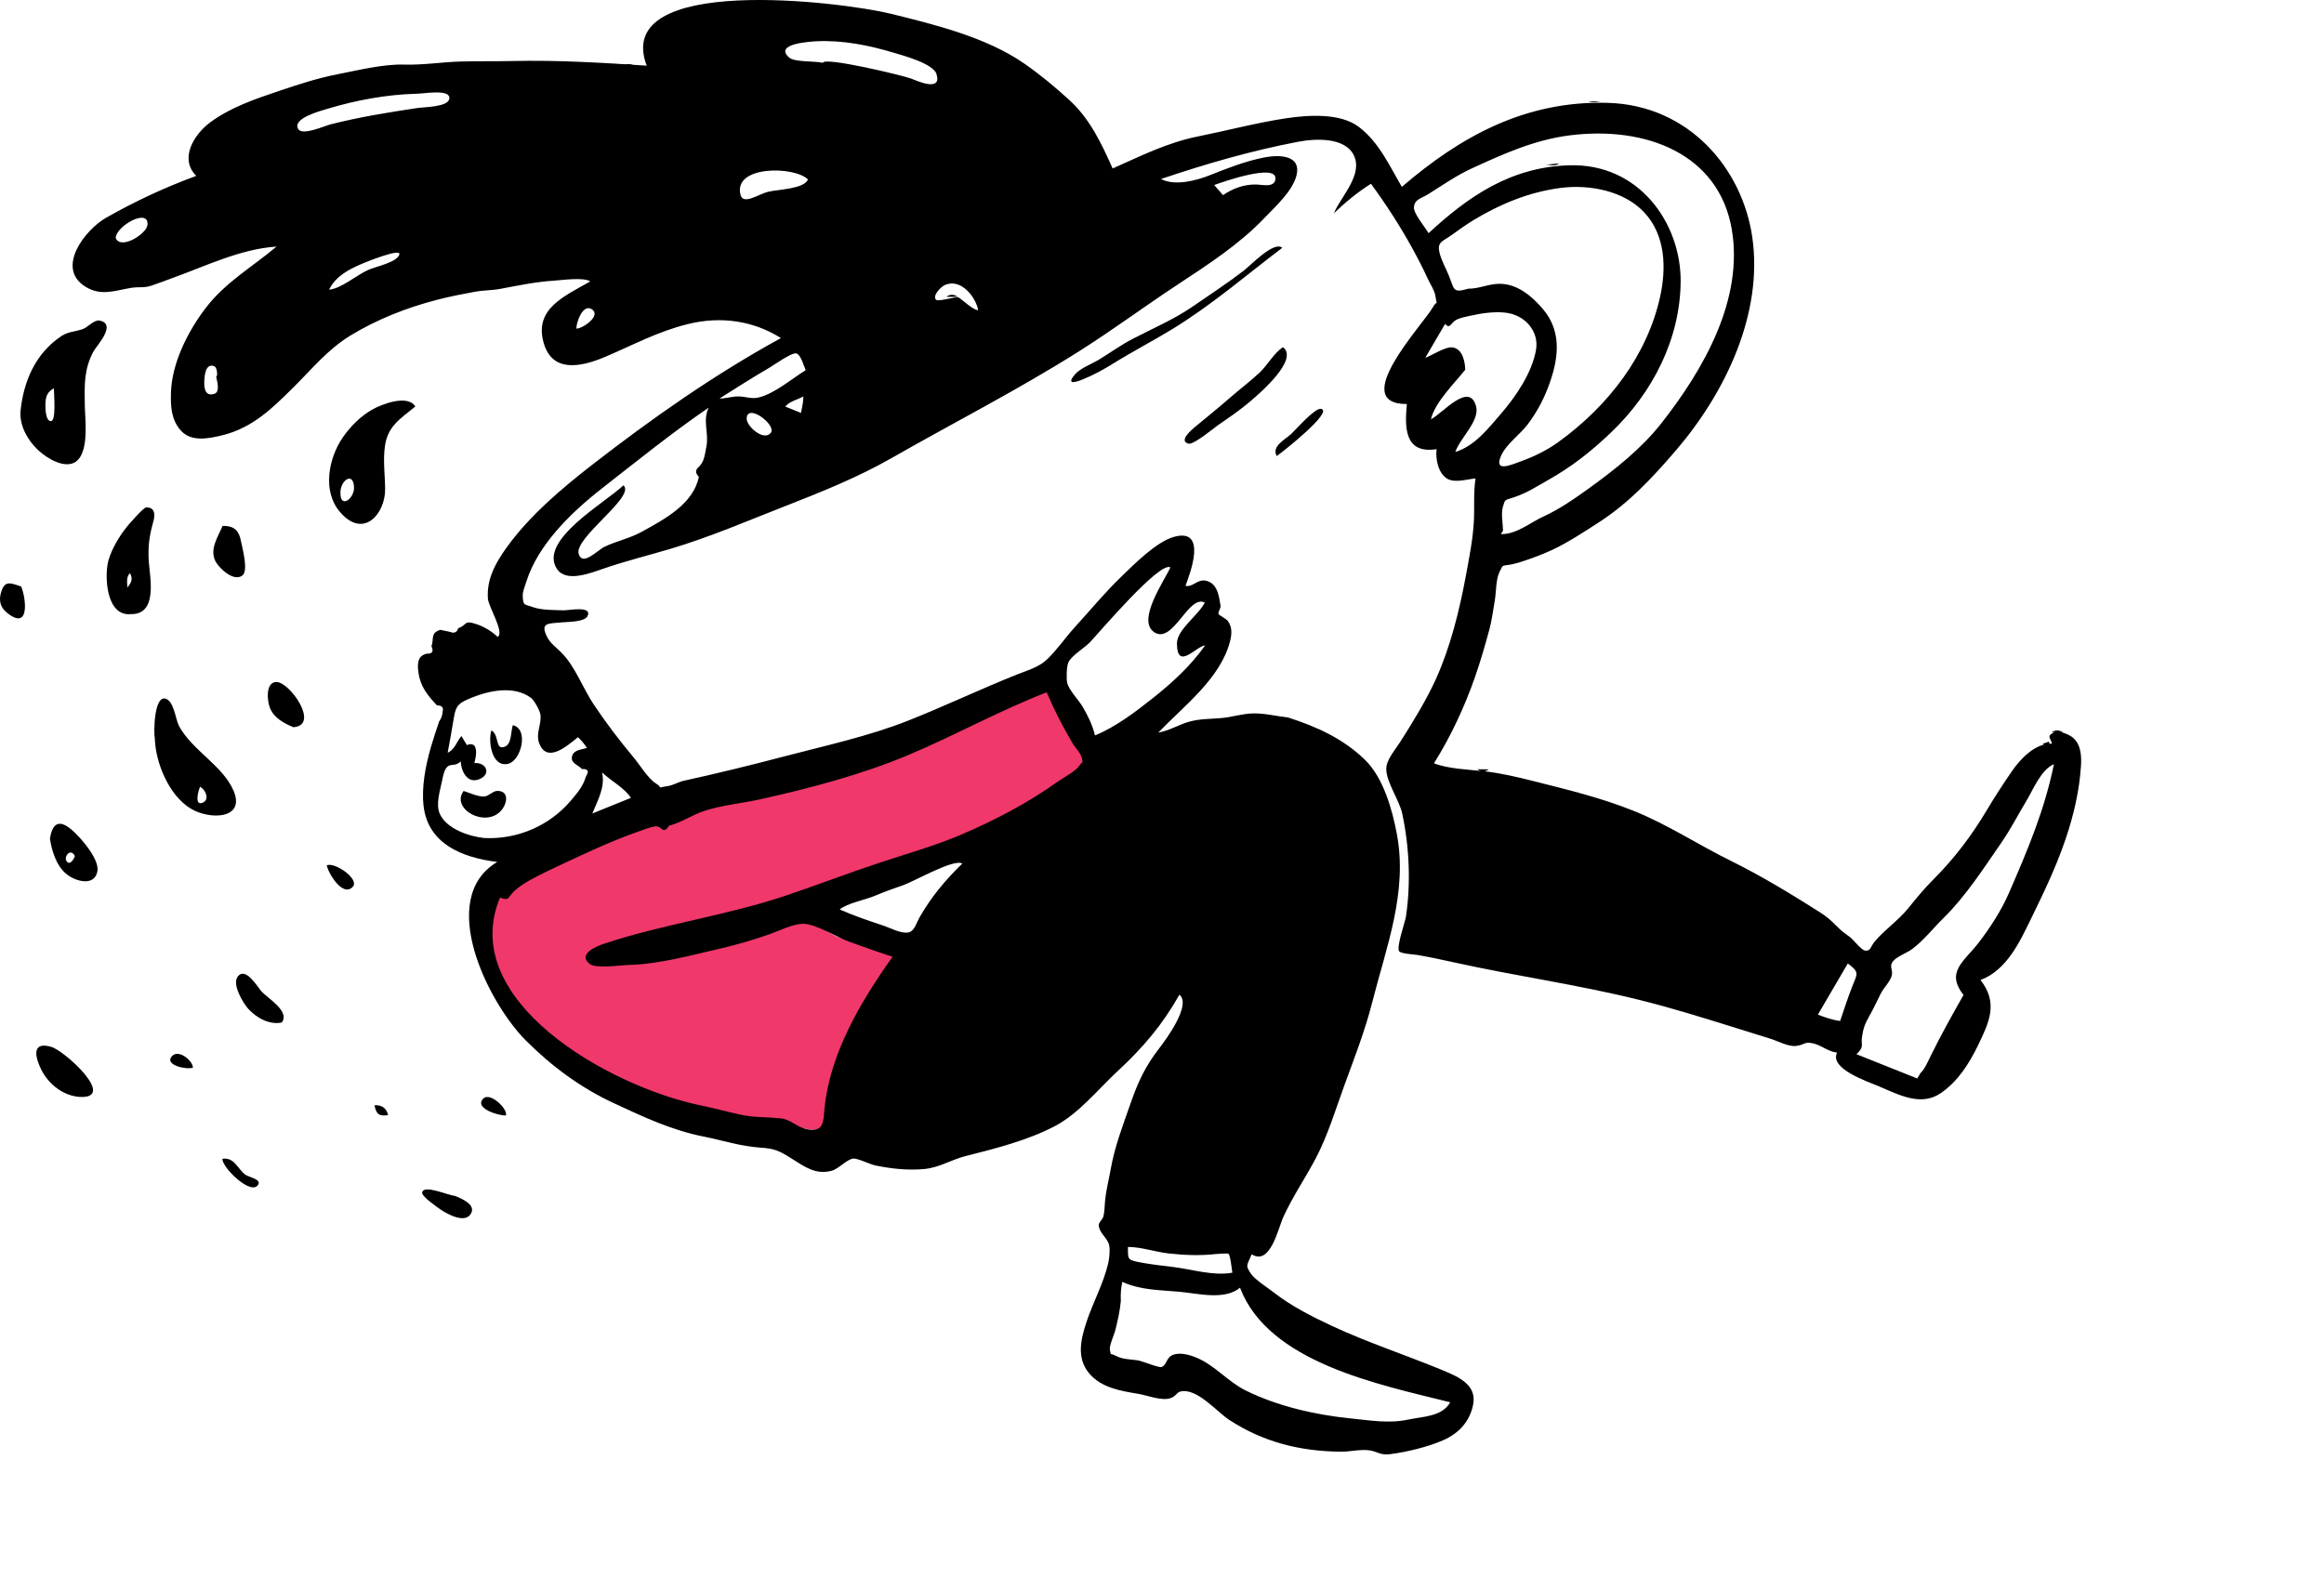 <svg width="726" height="493" viewBox="0 0 726 493" fill="none" xmlns="http://www.w3.org/2000/svg">
<g clip-path="url(#clip0_81_1419)">
<path fill-rule="evenodd" clip-rule="evenodd" d="M163.92 272.887C167.23 270.845 173.999 263.533 177.546 261.843C185.432 258.086 220.563 250.7 221.705 250.263C223.445 249.599 234.747 247.277 241.332 245.81C256.794 242.364 312.206 220.11 326.811 214.404C328.675 218.846 344.068 238.456 341.427 240.465C332.733 247.082 317.151 255.32 307.08 260.062C298.935 263.896 290.309 267.07 281.599 269.661C271.712 272.603 264.925 275.758 255.07 278.767C245.375 281.728 256.961 290.989 261.941 292.903C267.525 295.049 276.176 296.139 281.882 298C271.835 312.138 263.398 329.297 261.71 346.233C261.304 350.309 257.872 354.045 252.29 352.825C249.41 352.195 222.835 348.99 218.501 348.096C189.573 342.123 137.64 310.842 151.014 278.767C154.077 280.048 161.072 274.644 163.92 272.887Z" fill="#F0386B"/>
<path fill-rule="evenodd" clip-rule="evenodd" d="M180.104 102.708C182.265 102.543 187.853 98.635 184.921 96.658C181.963 94.663 179.837 101.347 180.104 102.708ZM67.527 117.699C68.092 117.609 67.846 114.81 66.956 114.452C64.149 113.324 63.912 117.565 63.843 118.7C63.758 120.132 63.56 124.167 66.973 123.06C68.911 122.433 67.709 118.773 67.527 117.699ZM233.256 130.775C233.18 133.274 238.754 138.078 240.833 135.196C242.581 132.775 233.399 125.802 233.256 130.775ZM36.158 74.428C37.773 78.158 45.761 73.074 46.058 70.338C46.668 64.734 36.075 70.699 36.158 74.428ZM102.802 90.512C106.522 90.235 111.417 85.953 115.004 84.353C117.432 83.271 124.037 81.98 124.756 79.523C125.381 77.387 114.173 81.958 113.217 82.364C108.82 84.229 104.856 86.355 102.802 90.512ZM382.069 60.983C385.034 58.907 388.639 57.568 392.44 57.656C394.338 57.7 398.298 58.775 398.446 55.803C398.689 50.97 381.926 56.864 379.306 57.812C380.228 58.87 381.149 59.926 382.069 60.983ZM197.097 249.316C194.922 246.045 191.009 244.155 188.068 241.365C189.146 245.946 186.715 250.021 185.044 254.203C189.062 252.574 193.079 250.945 197.097 249.316ZM574.848 319.038C576.047 315.405 577.247 311.793 578.649 308.216C580.217 304.211 580.997 303.864 577.243 301.064C574.128 306.395 571.012 311.727 567.896 317.059C570.114 317.913 572.429 318.744 574.848 319.038ZM252.398 56.082C248.273 51.872 228.94 51.608 231.333 60.899C232.167 64.144 236.92 60.697 239.898 59.941C242.853 59.19 251.22 59.09 252.398 56.082ZM251.689 115.685C251.189 114.61 250.191 110.733 248.709 110.427C247.265 110.129 241.57 114.197 240.499 114.817C235.158 117.916 229.952 121.249 224.748 124.534C226.74 124.534 228.55 123.891 230.53 123.878C232.884 123.859 234.573 124.735 236.867 124.235C241.798 123.163 247.521 118.216 251.689 115.685ZM257.032 19.624C257.496 17.698 281.666 23.479 284.571 24.537C286.154 25.113 294.319 28.956 292.564 23.164C291.566 19.865 282.129 17.35 279.106 16.446C271.418 14.148 263.313 12.514 255.128 12.893C253.538 12.966 241.501 13.595 246.527 17.976C248.259 19.485 254.468 19.009 257.032 19.624ZM262.324 284.189C266.827 286.195 271.425 287.73 276.132 289.299C278.223 289.995 281.48 291.82 283.787 291.362C285.676 290.986 286.281 288.381 287.274 286.637C290.903 280.257 295.236 275.111 300.609 269.851C298.114 268.204 285.45 275.471 282.316 276.544C279.179 277.617 276.219 278.699 273.149 279.982C270.259 281.191 264.554 282.271 262.324 284.189ZM342.059 229.81C348.622 227.121 354.842 222.353 360.225 218.083C366.406 213.181 371.946 208.044 376.47 201.7C373.747 201.826 367.736 209.755 367.669 201.123C367.635 196.719 374.3 192.382 376.369 188.297C371.223 185.667 366.506 201.385 360.601 197.575C354.913 193.903 363.889 181.281 365.617 177.299C362.281 175.289 343.272 197.786 340.52 200.665C338.799 202.467 334.73 204.865 333.758 206.967C333.18 208.218 333.097 212.189 333.377 213.34C333.959 215.747 336.908 218.629 338.221 220.87C339.883 223.707 341.33 226.655 342.059 229.81ZM613.381 310.919C607.706 303.665 613.568 300.502 618.183 294.482C621.874 289.666 625.27 284.358 627.609 278.98C633.461 265.53 638.741 253.025 641.63 238.797C637.653 240.441 635.167 246.697 633.177 249.993C630.502 254.425 628.149 259.076 625.175 263.37C619.611 271.404 614.149 279.975 607.071 286.94C603.864 290.096 601.149 293.646 597.449 296.49C595.759 297.789 592.525 298.856 591.28 300.48C590.104 302.014 591.419 302.994 590.973 304.826C590.515 306.706 588.415 308.71 587.513 310.52C586.33 312.897 585.228 315.279 583.907 317.604C582.466 320.138 582.072 321.464 581.684 323.942C581.26 326.65 582.561 326.931 579.949 329.428C584.683 331.318 589.417 333.208 594.152 335.098C595.749 335.736 597.347 336.373 598.945 337.012C599.282 336.44 599.619 335.868 599.955 335.297C601.256 334.153 602.453 331.331 603.197 329.82C606.308 323.513 609.821 317.182 613.381 310.919ZM156.203 280.47C142.761 312.515 190 339.496 219.078 345.463C223.106 346.289 227.037 347.371 231.046 348.259C235.417 349.226 239.299 349.034 243.663 349.439C247.135 349.76 248.789 352.189 252.06 352.858C257.527 353.976 257.192 350.257 257.584 346.271C259.243 329.373 268.769 313.068 278.85 298.968C274.245 297.476 269.682 295.848 265.136 294.215C261.246 292.817 255.289 288.887 251.107 288.679C248.015 288.526 243.302 290.918 240.298 291.967C235.295 293.715 230.277 295.204 225.063 296.396C215.946 298.48 205.8 301.321 196.366 301.536C193.646 301.599 186.185 302.746 184.227 301.224C180.495 298.322 185.675 295.903 188.8 294.867C207.421 288.692 227.192 286.068 245.867 279.738C255.476 276.48 264.986 272.842 274.656 269.633C282.992 266.867 291.723 264.417 299.778 261.015C310.416 256.523 321.1 250.926 330.311 244.333C332.155 243.014 336.019 241.054 337.282 239.142C338.395 237.459 338.256 239.138 338.025 237.097C337.86 235.631 335.879 233.645 335.064 232.26C332.028 227.097 329.284 221.793 326.978 216.329C312.283 222.036 298.304 229.803 283.825 235.902C269.253 242.04 252.815 246.371 237.226 249.824C230.59 251.295 222.962 251.759 216.877 254.664C214.291 255.898 211.735 257.326 208.966 258.039C208.148 259.46 207.343 259.738 206.55 258.874C206.053 258.369 205.41 258.156 204.622 258.234C202.928 258.494 201.201 259.219 199.616 259.775C191.599 262.589 183.921 266.114 176.309 269.709C172.701 271.413 169.001 273.09 165.548 275.036C163.697 276.079 162.039 277.131 160.524 278.563C158.709 280.28 159.141 281.692 156.203 280.47ZM458.698 90.21C462.095 90.26 465.192 88.594 468.734 88.686C474.305 88.832 478.715 92.743 481.948 96.514C488.346 103.976 486.715 112.978 483.5 121.329C481.963 125.32 479.852 129.15 477.214 132.644C474.878 135.737 470.704 138.662 469.073 142.106C466.385 147.785 471.809 145.37 475.129 144.157C479.304 142.63 483.218 140.733 486.762 138.178C502.555 126.789 514.571 110.958 518.595 92.778C520.558 83.908 520.407 73.538 513.582 66.298C507.344 59.678 496.573 57.515 487.366 58.742C477.414 60.07 468.395 63.887 460.291 68.8C457.937 70.228 455.782 71.786 453.572 73.382C450.672 75.477 448.935 75.532 449.66 78.815C450.199 81.255 451.667 83.784 452.613 86.126C454.384 90.513 453.738 91.647 458.698 90.21ZM469.529 165.83L468.842 166.893C473.58 167.098 477.994 163.313 482.031 161.465C487.277 159.064 491.934 155.788 496.53 152.48C504.635 146.645 512.847 140.071 518.879 132.411C532.405 115.241 544.69 93.473 540.999 71.704C537.022 48.242 514.357 39.211 490.206 42.317C479.323 43.716 469.607 48.116 459.866 52.582C454.957 54.834 450.813 57.755 446.315 60.582C443.981 62.05 441.852 62.24 441.699 64.807C441.585 66.741 445.277 71.115 446.276 72.868C458.505 61.572 471.684 52.228 490.152 51.65C512.124 50.964 525.116 69.826 525.02 87.888C524.926 105.602 516.488 122.642 503.036 135.372C496.923 141.158 491.094 145.8 483.588 150.023C479.846 152.128 477.086 154.017 472.902 155.415C469.942 156.404 470.251 155.883 469.496 158.364C468.854 160.469 469.509 163.644 469.529 165.83ZM350.142 406.495C349.857 409.687 349.14 412.829 348.343 415.943C348.056 417.061 346.443 420.591 346.726 421.848C347.193 423.926 346.571 422.59 348.582 423.674C350.68 424.806 353.121 424.737 355.418 425.081C356.835 425.293 362.028 427.506 362.902 427.157C364.428 426.546 364.38 424.392 366.056 423.538C368.339 422.374 371.702 423.371 373.856 424.281C379.613 426.713 383.569 431.746 389.14 434.502C399.033 439.393 410.772 442.102 421.809 443.219C427.788 443.825 433.907 444.887 439.812 443.619C444.464 442.619 450.511 442.711 453.041 438.191C430.565 432.595 396.26 425.746 387.373 402.393C382.543 406.358 374.469 404.223 368.631 403.675C362.209 403.073 356.469 403.213 350.596 400.562C350.166 402.646 350.035 404.376 350.142 406.495ZM151.144 261.857C161.725 262.436 171.755 257.902 178.266 250.253C179.868 248.37 181.512 246.446 182.474 244.215C182.683 243.649 182.891 243.083 183.1 242.518C184.11 240.956 183.667 240.218 181.773 240.307C180.707 238.982 178.001 238.536 178.771 236.135C179.351 234.323 181.489 234.294 183.348 233.724C182.423 232.316 181.869 231.609 180.544 230.356C177.1 233.161 170.85 238.666 168.43 232.222C167.268 229.129 169.314 226.172 168.807 223.188C168.598 221.954 166.87 218.802 165.869 218.064C160.535 214.132 152.853 215.759 147.194 218.073C143.294 219.668 142.455 220.417 141.819 224.074C141.173 227.792 140.573 231.508 139.856 235.216C142.197 234.111 142.623 231.726 144.149 230.008C144.721 230.951 145.293 231.894 145.866 232.837C146.671 232.428 147.424 232.449 148.122 232.902C149.251 234.474 148.541 236.805 148.194 238.454C151.96 238.135 153.551 241.94 149.754 243.48C145.821 245.076 144.048 240.725 143.915 237.907C142.447 239.494 140.94 238.645 139.917 239.46C138.895 240.275 138.492 241.974 138.128 243.835C137.531 246.893 136.002 251.304 137.417 254.372C139.517 258.927 146.215 261.297 151.144 261.857ZM457.728 115.531C454.227 119.939 448.258 125.709 447.01 131.035C450.866 128.986 459.018 119.128 461.119 126.981C462.324 131.488 456.141 136.86 454.622 141.224C460.702 139.413 465.034 133.739 468.828 129.361C473.666 123.778 478.606 116.418 479.841 109.32C480.84 103.575 476.438 98.221 469.898 97.658C466.558 97.37 463.07 97.85 459.842 98.552C458.37 98.871 456.175 99.267 454.862 99.982C453.212 100.878 452.987 102.977 451.433 101.231C449.369 104.753 447.306 108.276 445.242 111.797C447.296 111.122 451.487 108.258 453.732 108.554C457.01 108.987 457.683 113.298 457.728 115.531ZM129.943 29.3C120.765 29.545 111.172 31.315 102.483 33.945C100.326 34.599 91.223 36.924 93.14 40.295C94.407 42.523 101.238 39.375 103.303 38.85C112.154 36.599 121.267 35.115 130.333 33.761C132.529 33.433 139.975 33.465 140.359 30.86C140.83 27.681 132.535 29.297 129.943 29.3ZM379.727 391.875C374.752 392.425 369.976 392.219 364.996 391.667C360.806 391.203 356.538 389.65 352.369 389.65C352.369 393.691 352.066 393.716 356.775 394.581C360.062 395.185 363.395 395.524 366.717 395.945C372.565 396.686 379.058 398.764 384.978 397.696C384.834 396.994 384.381 392.258 383.768 391.79C383.422 391.527 380.229 391.879 379.727 391.875ZM299.326 92.872C300.717 93.675 303.915 96.874 305.572 96.931C304.98 93.226 300.415 86.776 295.173 89.066C293.888 89.627 291.19 92.422 292.41 93.655C293.062 94.314 297.621 92.876 299.326 92.872ZM250.825 125.828C250.876 125.183 250.927 124.537 250.98 123.892C249.056 124.916 246.674 125.401 245.308 127.05C246.949 127.709 248.589 128.368 250.231 129.027C250.429 127.961 250.627 126.895 250.825 125.828ZM402.318 224.184C411.407 227.065 419.739 230.914 426.428 237.447C432.211 243.096 434.929 253.05 436.34 260.455C439.833 278.78 433.093 295.764 428.649 313.295C426.395 322.187 423.029 330.745 419.878 339.407C417.126 346.972 414.767 354.894 410.968 362.086C407.748 368.186 403.634 374.198 400.801 380.526C399.276 383.931 396.806 395.615 391.019 391.945C389.44 395.683 389.056 395.365 390.744 397.961C391.966 399.841 396.11 402.451 398.066 403.981C403.277 408.062 409.878 411.424 415.992 414.28C427.189 419.513 439.193 423.428 450.724 428.198C455.822 430.309 461.351 432.802 460.207 438.84C459.248 443.902 456.013 447.741 450.968 449.993C446.231 452.108 439.455 453.741 434.243 454.404C431.151 454.798 430.442 453.633 427.921 453.23C425.116 452.783 421.841 453.648 418.947 453.626C405.954 453.524 394.578 450.564 384.078 443.742C380.326 441.304 374.803 434.69 369.893 434.691C367.383 434.691 367.913 436.072 365.705 436.882C362.98 437.881 358.285 435.995 355.607 435.552C349.9 434.609 344.097 433.651 340.297 429.201C336.188 424.391 337.649 418.434 339.414 413.093C341.405 407.072 344.753 400.964 346.176 394.853C346.522 393.366 346.842 390.595 346.49 389.082C345.942 386.735 343.326 385.335 343.247 382.794C343.223 382.021 344.445 381.002 344.658 380.204C345.13 378.452 345.057 376.633 345.251 374.85C345.598 371.669 346.399 368.621 346.952 365.477C348.208 358.322 350.686 351.941 353.085 345.047C355.412 338.357 357.627 333.378 362.126 327.586C364.455 324.586 372.246 313.897 368.441 310.821C363.234 320.083 357.144 327.306 349.174 334.679C343.079 340.319 337.119 347.9 329.49 351.917C321.102 356.333 310.851 358.931 301.589 361.266C297.183 362.376 293.527 364.839 288.778 365.294C283.63 365.787 278.392 365.206 273.351 364.167C271.932 363.874 267.839 361.9 266.555 362.026C264.663 362.212 261.942 365.265 259.866 365.825C254.813 367.19 251.363 364.583 247.53 362.174C243.37 359.559 242.112 358.909 237.312 358.594C231.433 358.209 225.716 356.333 219.933 355.184C209.766 353.164 201.125 349.072 191.884 344.787C181.291 339.877 172.23 333.105 164.246 325.105C152.508 313.344 136.162 280.756 155.335 269.345C144.048 267.957 133.71 263.495 132.334 251.927C131.615 245.875 132.968 239.17 134.649 233.336C135.417 230.672 136.331 228.024 137.208 225.388C137.868 224.497 138.217 223.523 138.254 222.464C138.658 221.093 138.074 220.409 136.502 220.415C133.529 217.268 131.293 214.49 130.693 210.021C130.504 208.605 130.334 206.433 131.447 205.229C131.962 204.745 132.583 204.422 133.309 204.259C135.051 204.35 135.544 203.572 134.786 201.929C135.632 199.6 134.378 197.785 137.565 196.813C138.588 197.01 139.605 197.225 140.618 197.458C141.911 197.992 142.752 197.605 143.143 196.301C146.147 195.237 144.761 193.664 148.842 195.033C151.312 195.862 153.661 197.289 155.459 199.027C157.716 197.716 152.585 189.611 152.414 187.025C152.008 180.93 154.791 175.891 158.412 170.885C165.45 161.156 175.274 152.79 184.961 145.263C203.517 130.848 223.01 117.125 243.962 105.64C235.319 100.205 225.221 98.732 214.936 101.258C205.455 103.587 197.77 107.816 189.042 111.516C180.957 114.942 172.375 116.349 169.797 106.999C166.908 96.527 176.124 92.639 184.39 87.942C182.326 86.548 175.531 87.545 172.961 87.71C167.236 88.076 161.762 89.246 156.199 90.281C153.531 90.777 151.08 90.665 148.437 91.151C144.508 91.873 140.405 92.682 136.43 93.711C126.972 96.16 117.584 99.877 109.412 104.885C102.348 109.212 97.448 115.321 91.757 120.947C85.266 127.363 79.048 133.675 69.425 136.024C64.92 137.124 59.635 138.122 56.44 134.478C53.468 131.09 53.303 127.007 53.401 122.865C53.615 113.715 58.498 103.826 64.177 96.349C70.341 88.233 78.598 83.585 86.399 77.052C75.123 77.781 64.226 83.163 53.856 86.883C51.674 87.666 49.471 88.546 47.277 89.27C44.937 90.043 43.387 89.57 41.146 89.924C36.03 90.732 31.636 92.684 26.66 89.572C17.246 83.685 26.678 71.708 33.16 68.033C42.188 62.916 51.373 58.606 61.319 54.955C55.934 49.667 60.533 42.12 65.496 38.369C71.776 33.622 79.772 30.902 87.339 28.36C93.324 26.351 99.201 24.421 105.418 23.211C111.953 21.94 119.594 19.998 126.226 20.184C132.445 20.359 137.959 19.367 144.258 19.209C149.499 19.077 154.751 19.191 159.991 19.068C174.09 18.738 188.241 19.599 202.02 20.517C191.103 -8.388 263.013 0.538 278.355 4.314C292.297 7.745 308.272 11.726 319.983 19.868C324.944 23.317 329.656 27.237 334.058 31.261C340.553 37.197 344.148 44.971 347.583 52.644C356.296 48.779 364.627 44.568 374.161 42.652C383.233 40.829 392.525 38.358 401.65 36.981C408.587 35.934 418.656 35.224 424.495 39.659C430.836 44.476 434.14 51.973 437.925 58.393C456.104 42.776 476.38 31.382 502.298 32.14C527.66 32.881 544.338 52.711 547.412 74.199C550.799 97.877 539.15 122.619 523.36 140.955C516.279 149.178 508.952 157.119 499.422 163.254C494.696 166.295 489.71 169.627 484.528 172.001C481.944 173.185 479.119 174.255 476.406 175.166C475.182 175.576 473.921 175.989 472.648 176.268C469.012 177.067 469.718 176.001 468.366 178.882C467.269 181.222 467.404 185.247 466.935 187.815C466.398 190.75 466.079 193.725 465.295 196.62C463.937 201.638 462.523 206.533 460.822 211.434C457.602 220.708 453.269 230.055 447.961 238.514C452.462 240.284 458.766 240.462 463.576 240.999C468.783 241.579 473.996 242.799 479.405 244.168C490.241 246.911 499.924 249.227 510.229 253.334C520.926 257.598 530.461 263.964 540.761 269.031C550.234 273.691 559.809 279.527 568.606 285.121C570.698 286.452 571.994 287.609 573.66 289.294C575.365 291.016 575.908 291.353 577.944 292.845C578.863 293.517 581.534 296.91 582.582 297.035C584.46 297.26 584.172 295.991 585.646 294.219C588.724 290.52 593.018 287.654 596.075 283.862C598.624 280.7 601.283 277.497 604.008 274.778C610.603 268.196 616.067 260.902 620.756 253.012C623.196 248.905 625.765 244.996 628.415 241.119C631.053 237.26 635.744 232.166 640.997 232.394C640.575 230.429 639.233 230.102 641.549 228.9C643.041 228.126 645.945 229.374 647.095 230.16C650.138 232.242 650.273 236.281 650.081 239.315C649.587 247.135 647.78 254.854 645.261 262.247C642.233 271.135 638.439 278.977 634.298 287.459C631.001 294.217 626.908 303.153 618.703 306.237C624.213 313.36 621.567 319.164 617.885 326.726C615.194 332.254 611.639 337.966 606.224 341.624C600.121 345.748 593.501 342.25 587.118 339.524C583.263 337.877 571.473 333.992 573.871 328.925C570.926 328.569 569.073 326.632 566.393 326.036C563.555 325.405 564.042 326.448 561.04 326.84C558.737 327.139 555.294 325.273 553.126 324.604C549.505 323.489 545.895 322.346 542.279 321.218C532.101 318.044 522.095 314.919 511.817 312.377C492.694 307.646 473.334 304.962 454.278 300.737C450.458 299.89 446.66 299.073 442.683 298.395C441.861 298.255 437.6 298.04 437.082 297.244C436.175 295.849 438.963 288.043 439.203 286.452C440.773 276.01 440.26 264.578 438.047 254.254C437.129 249.962 433.024 244.405 433.06 240.216C433.084 237.405 435.835 234.337 437.45 231.791C441.444 225.497 445.629 218.696 448.588 212.146C453.118 202.126 455.893 190.815 457.894 180.083C458.936 174.488 460.149 168.423 460.433 162.763C460.65 158.449 460.259 153.924 460.95 149.506C458.313 149.732 454.582 150.969 452.206 149.645C449.207 147.974 448.401 143.202 448.784 140.353C438.514 141.976 438.855 133.157 439.491 126.261C420.929 126.261 444.701 101.288 447.671 95.925C449.035 93.46 448.995 96.229 448.392 92.416C448.128 90.739 446.862 88.882 446.146 87.341C444.586 83.976 442.899 80.663 441.098 77.399C437.292 70.505 432.981 63.843 428.276 57.421C424.04 60.093 420.222 63.256 416.685 66.65C418.954 61.277 425.887 54.621 422.921 48.52C420.173 42.865 410.994 43.257 405.573 44.291C390.843 47.103 376.715 51.198 362.682 55.94C367.029 58.197 373.684 56.453 378.003 54.728C383.352 52.591 389.103 50.348 394.866 49.216C399.894 48.229 406.496 48.566 405.043 54.696C403.865 59.663 398.499 64.447 394.959 68.161C387.158 76.344 377.376 82.678 367.768 89.007C357.44 95.812 347.488 103.204 337.028 109.811C318.122 121.754 297.793 132.134 278.26 143.283C268.109 149.075 256.607 153.737 245.599 158.03C233.489 162.753 221.879 167.81 209.315 171.54C202.338 173.612 195.423 175.317 188.567 177.675C184.27 179.151 176.787 182.111 173.947 177.725C168.181 168.817 189.049 157.101 194.767 151.654C198.712 155.123 179.258 168.049 180.781 173.1C181.977 177.069 186.605 171.944 188.839 170.862C192.45 169.114 196.727 168.235 200.356 166.24C207.8 162.148 216.625 157.429 218.325 148.971C217.142 147.841 217.157 146.798 218.369 145.842C218.909 145.26 219.337 144.622 219.652 143.926C220.182 142.597 220.395 140.932 220.678 139.523C221.516 135.357 219.413 131.457 221.379 127.38C209.907 135.25 198.88 144.14 187.99 152.66C178.222 160.302 168.03 170.309 164.441 181.712C163.981 183.173 163.216 184.831 163.3 186.373C163.464 189.4 163.797 188.747 166.491 189.721C169.185 190.694 173.107 190.61 176.005 190.713C177.656 190.771 185.031 189.188 183.565 192.469C182.72 194.361 177.607 194.289 175.776 194.464C171.182 194.903 168.691 194.452 170.867 198.962C171.843 200.982 173.819 202.351 175.37 203.915C179.686 208.267 182.029 214.941 185.424 220.053C189.292 225.877 193.543 231.416 198.06 236.84C199.925 239.078 202.416 243.284 205 244.882C207.413 246.373 204.574 246.25 208.582 245.644C210.329 245.381 211.912 244.351 213.583 243.983C223.575 241.779 233.845 239.295 244.178 236.575C257.394 233.095 271.265 230.128 283.875 225.117C295.171 220.627 306.383 215.281 317.798 210.734C321.131 209.407 324.461 208.527 327.052 206.084C330.179 203.136 332.768 199.277 335.653 196.109C340.558 190.719 345.079 185.236 350.359 180.128C354.289 176.328 361.255 169.262 366.8 167.745C377.336 164.864 371.696 179.394 370.334 183.066C372.811 183.575 374.113 180.699 377.02 181.526C380.5 182.517 380.86 186.708 381.296 189.334C381.411 190.033 380.365 191.341 380.683 191.965C380.791 192.178 383.062 193.394 383.5 193.957C385.091 196.004 384.778 198.494 384.175 200.701C381.057 212.137 369.975 220.487 361.824 228.923C365.47 228.298 368.173 226.416 371.615 225.484C374.846 224.609 378.094 224.654 381.351 224.404C384.76 224.141 388.035 222.986 391.523 222.927C395.184 222.865 398.688 223.809 402.318 224.184Z" fill="black"/>
<path fill-rule="evenodd" clip-rule="evenodd" d="M16.829 121.324C14.819 122.514 14.252 123.681 14.183 126.425C14.155 127.551 14.241 131.749 15.978 131.591C17.608 131.442 16.829 122.768 16.829 121.324ZM6.446 128.163C7.382 119.368 10.936 110.425 19.297 104.945C21.364 103.59 23.703 103.638 25.969 102.783C27.331 102.269 29.482 99.881 31.029 100.164C36.72 101.206 30.145 108.053 29.182 109.854C26.198 115.434 26.399 120.338 26.488 126.357C26.556 130.932 27.606 138.645 25.059 142.786C22.343 147.196 16.453 144.332 13.166 141.722C9.017 138.428 5.883 133.181 6.446 128.163Z" fill="black"/>
<path fill-rule="evenodd" clip-rule="evenodd" d="M106.354 154.153C106.354 159.061 110.754 155.739 110.597 152.248C110.367 147.108 106.149 150.273 106.354 154.153ZM129.744 127.022C124.928 130.943 121.214 133.143 120.286 139.172C119.584 143.739 120.282 148.262 120.312 152.862C120.362 160.572 113.485 168.679 106.085 159.84C100.686 153.393 102.623 143.255 107.024 136.776C109.335 133.377 112.632 130.014 116.441 127.895C119.307 126.301 127.366 123.164 129.744 127.022Z" fill="black"/>
<path fill-rule="evenodd" clip-rule="evenodd" d="M62.498 245.858C61.94 247.054 60.629 251.937 63.303 250.832C65.663 249.856 64.134 246.62 62.498 245.858ZM48.37 230.784C47.957 228.948 48.125 217.438 51.626 218.301C54.377 218.978 54.831 224.87 55.952 226.92C60.124 234.556 69.7 239.311 73.002 247.192C76.688 255.992 65.544 256.266 59.631 252.702C52.629 248.481 48.577 238.149 48.37 230.784Z" fill="black"/>
<path fill-rule="evenodd" clip-rule="evenodd" d="M39.786 183.591C41.305 181.733 41.459 180.741 40.593 179.098C39.486 180.188 39.682 181.747 39.786 183.591ZM40.885 191.901C32.964 192.704 32.567 179.486 33.924 174.947C35.004 171.333 37.327 167.449 39.718 164.504C40.201 163.91 44.781 158.569 45.679 158.556C49.124 158.507 48.177 162.032 47.806 163.344C46.635 167.478 46.171 170.933 46.486 175.517C46.824 180.421 49.389 192.064 40.885 191.901Z" fill="black"/>
<path fill-rule="evenodd" clip-rule="evenodd" d="M400.576 77.428C389.249 86.029 378.495 95.341 366.178 102.864C360.151 106.546 353.85 109.804 347.836 113.545C344.773 115.451 341.647 117.157 338.249 118.558C335.248 119.796 333.285 119.957 335.775 117.019C337.44 115.057 341.172 113.69 343.44 112.295C346.93 110.147 350.225 107.763 353.897 105.857C360.369 102.496 366.801 99.782 372.767 95.659C378.062 92.001 383.525 88.429 388.578 84.541C390.745 82.874 397.931 75.22 400.576 77.428Z" fill="black"/>
<path fill-rule="evenodd" clip-rule="evenodd" d="M400.805 108.486C405.899 112.431 393.154 123.24 390.247 125.69C387.182 128.273 383.806 130.578 380.473 132.866C379.299 133.672 372.897 139.067 371.273 138.631C368.066 137.772 372.276 134.272 373.37 133.36C376.91 130.404 380.526 127.536 383.987 124.501C387.109 121.767 390.489 119.234 393.508 116.411C395.954 114.124 398.008 110.248 400.805 108.486Z" fill="black"/>
<path fill-rule="evenodd" clip-rule="evenodd" d="M23.396 267.527C22.066 264.736 19.684 267.835 20.892 269.228C22.034 270.547 23.226 268.063 23.396 267.527ZM15.597 262.017C16.31 257.913 17.958 255.633 22.209 259.135C25.131 261.543 31.006 268.386 30.449 272.116C29.717 277.01 23.764 275.621 20.678 273.063C17.515 270.44 16.119 265.655 15.597 262.017Z" fill="black"/>
<path fill-rule="evenodd" clip-rule="evenodd" d="M24.914 342.773C19.706 342.414 15.262 338.794 13.051 334.551C11.19 330.983 9.428 325.232 15.966 327.108C20.227 328.33 36.652 343.348 24.914 342.773Z" fill="black"/>
<path fill-rule="evenodd" clip-rule="evenodd" d="M88.03 319.513C84.006 320.343 80.024 317.943 77.549 315.236C76.01 313.551 72.425 307.642 74.231 305.209C76.748 301.817 80.549 308.636 81.859 309.986C83.916 312.1 90.639 316.142 88.03 319.513Z" fill="black"/>
<path fill-rule="evenodd" clip-rule="evenodd" d="M91.655 227.242C88.5 225.917 85.571 224.321 84.303 221.155C83.496 219.138 82.818 213.092 86.401 213.12C90.546 213.153 100.036 226.637 91.655 227.242Z" fill="black"/>
<path fill-rule="evenodd" clip-rule="evenodd" d="M69.537 164.335C73.761 164.266 74.761 166.375 75.348 169.406C75.747 171.463 77.682 178.445 75.672 179.875C72.801 181.919 68.234 177.236 67.31 175.398C65.407 171.613 68.038 167.89 69.537 164.335Z" fill="black"/>
<path fill-rule="evenodd" clip-rule="evenodd" d="M142.122 373.69C144.178 374.537 148.858 376.417 147.07 379.332C145.2 382.381 139.833 379.418 137.827 378.085C136.988 377.528 131.655 373.876 131.878 372.652C132.348 370.05 139.7 373.446 142.122 373.69Z" fill="black"/>
<path fill-rule="evenodd" clip-rule="evenodd" d="M6.612 183.275C8.018 186.462 9.6 197.409 2.199 191.498C-0.06 189.693 -0.401 187.44 0.377 184.963C1.503 181.373 3.14 182.085 6.612 183.275Z" fill="black"/>
<path fill-rule="evenodd" clip-rule="evenodd" d="M398.83 142.508C397.191 139.476 401.238 137.521 403.4 135.567C404.812 134.29 410.748 127.368 412.694 127.759C416.697 128.564 400.799 141.156 398.83 142.508Z" fill="black"/>
<path fill-rule="evenodd" clip-rule="evenodd" d="M69.483 362.102C73.345 361.541 74.246 365.425 76.734 367.118C77.801 367.844 81.464 368.482 80.727 370.024C78.791 374.072 69.294 364.824 69.483 362.102Z" fill="black"/>
<path fill-rule="evenodd" clip-rule="evenodd" d="M102.094 270.375C104.748 269.368 112.409 274.773 110.21 277.107C106.921 280.6 102.281 272.285 102.094 270.375Z" fill="black"/>
<path fill-rule="evenodd" clip-rule="evenodd" d="M158.045 348.557C156.11 348.731 147.945 346.407 150.97 343.296C153.094 341.111 158.739 346.579 158.045 348.557Z" fill="black"/>
<path fill-rule="evenodd" clip-rule="evenodd" d="M60.264 333.628C58.343 334.323 51.415 332.892 53.593 330.168C55.668 327.575 60.267 331.475 60.264 333.628Z" fill="black"/>
<path fill-rule="evenodd" clip-rule="evenodd" d="M116.982 345.38C119.228 345.169 120.851 346.395 121.236 348.472C118.428 348.834 117.561 348.229 116.982 345.38Z" fill="black"/>
<path fill-rule="evenodd" clip-rule="evenodd" d="M409.084 43.966C410.033 43.97 410.98 43.974 411.92 43.977C410.97 43.973 410.027 43.97 409.084 43.966Z" fill="black"/>
<path fill-rule="evenodd" clip-rule="evenodd" d="M394.195 222.746C392.777 222.747 391.359 222.75 389.941 222.751C391.36 222.749 392.778 222.747 394.195 222.746Z" fill="black"/>
<path fill-rule="evenodd" clip-rule="evenodd" d="M200.741 13.48C200.676 14.766 200.611 16.051 200.544 17.332C200.608 16.046 200.674 14.762 200.741 13.48Z" fill="black"/>
<path fill-rule="evenodd" clip-rule="evenodd" d="M640.075 231.736C640.528 233.164 639.865 233.401 638.086 232.445C638.748 232.209 639.412 231.972 640.075 231.736Z" fill="black"/>
<path fill-rule="evenodd" clip-rule="evenodd" d="M599.801 343.746C600.512 343.749 601.224 343.754 601.928 343.757C601.214 343.754 600.507 343.749 599.801 343.746Z" fill="black"/>
<path fill-rule="evenodd" clip-rule="evenodd" d="M465.094 240.418C463.905 241.238 462.722 241.354 461.549 240.374C462.73 240.39 463.912 240.404 465.094 240.418Z" fill="black"/>
<path fill-rule="evenodd" clip-rule="evenodd" d="M438.552 130.953C438.523 132.025 438.492 133.095 438.461 134.163C438.491 133.09 438.522 132.022 438.552 130.953Z" fill="black"/>
<path fill-rule="evenodd" clip-rule="evenodd" d="M499.834 31.904C498.652 31.903 497.47 31.902 496.289 31.9C497.472 31.5 498.653 31.631 499.834 31.904Z" fill="black"/>
<path fill-rule="evenodd" clip-rule="evenodd" d="M153.141 18.843C151.959 18.905 150.777 18.968 149.596 19.031C150.777 18.968 151.959 18.905 153.141 18.843Z" fill="black"/>
<path fill-rule="evenodd" clip-rule="evenodd" d="M182.209 19.046C181.264 18.974 180.318 18.9 179.373 18.828C180.318 18.9 181.263 18.974 182.209 19.046Z" fill="black"/>
<path fill-rule="evenodd" clip-rule="evenodd" d="M197.807 20.063C196.862 20.382 195.917 20.571 194.971 20.068C195.917 20.067 196.862 20.065 197.807 20.063Z" fill="black"/>
<path fill-rule="evenodd" clip-rule="evenodd" d="M113.438 21.821C112.255 22.039 111.074 22.256 109.893 22.472C111.075 22.256 112.256 22.039 113.438 21.821Z" fill="black"/>
<path fill-rule="evenodd" clip-rule="evenodd" d="M439.263 283.09C439.231 283.733 439.199 284.376 439.167 285.016C439.201 284.372 439.232 283.731 439.263 283.09Z" fill="black"/>
<path fill-rule="evenodd" clip-rule="evenodd" d="M48.545 231.094C48.559 231.523 48.572 231.952 48.585 232.378C48.57 231.948 48.558 231.521 48.545 231.094Z" fill="black"/>
<path fill-rule="evenodd" clip-rule="evenodd" d="M644.467 228.791L640.922 228.807C642.101 228.01 643.283 228.111 644.467 228.791Z" fill="black"/>
<path fill-rule="evenodd" clip-rule="evenodd" d="M401.994 224.244C401.048 224.103 400.103 223.962 399.158 223.821C400.103 223.962 401.049 224.103 401.994 224.244Z" fill="black"/>
<path fill-rule="evenodd" clip-rule="evenodd" d="M142.506 373.594C141.324 373.386 140.143 373.176 138.961 372.968L142.506 373.594Z" fill="black"/>
<path fill-rule="evenodd" clip-rule="evenodd" d="M381.111 189.369C381.089 188.726 381.067 188.083 381.046 187.443C381.067 188.085 381.089 188.727 381.111 189.369Z" fill="black"/>
<path fill-rule="evenodd" clip-rule="evenodd" d="M156.686 19.055C155.976 18.976 155.267 18.897 154.559 18.818C155.267 18.897 155.976 18.976 156.686 19.055Z" fill="black"/>
<path fill-rule="evenodd" clip-rule="evenodd" d="M272.959 3.18C272.25 2.986 271.54 2.791 270.832 2.597C271.541 2.791 272.25 2.986 272.959 3.18Z" fill="black"/>
<path fill-rule="evenodd" clip-rule="evenodd" d="M357.328 436.15C357.802 436.177 358.277 436.203 358.746 436.229C358.27 436.202 357.798 436.176 357.328 436.15Z" fill="black"/>
<path fill-rule="evenodd" clip-rule="evenodd" d="M31.904 91.449C32.616 91.466 33.328 91.483 34.031 91.5C33.316 91.483 32.61 91.466 31.904 91.449Z" fill="black"/>
<path fill-rule="evenodd" clip-rule="evenodd" d="M507.633 32.53C506.451 32.455 505.27 32.38 504.088 32.304C505.271 32.38 506.451 32.455 507.633 32.53Z" fill="black"/>
<path fill-rule="evenodd" clip-rule="evenodd" d="M133.998 29.525C132.34 29.527 130.684 29.53 129.035 29.532C130.697 29.53 132.347 29.527 133.998 29.525Z" fill="black"/>
<path fill-rule="evenodd" clip-rule="evenodd" d="M468.959 161.766C468.98 162.837 469.003 163.908 469.027 164.975C469.006 163.903 468.985 162.834 468.959 161.766Z" fill="black"/>
<path fill-rule="evenodd" clip-rule="evenodd" d="M382.143 391.596C381.194 391.583 380.247 391.569 379.307 391.555C380.257 391.566 381.199 391.582 382.143 391.596Z" fill="black"/>
<path fill-rule="evenodd" clip-rule="evenodd" d="M482.818 51.478C484.236 51.336 485.654 51.194 487.072 51.051C485.711 52.141 484.241 51.416 482.818 51.478Z" fill="black"/>
<path fill-rule="evenodd" clip-rule="evenodd" d="M374.344 391.932C373.632 391.908 372.922 391.884 372.217 391.861C372.93 391.885 373.637 391.908 374.344 391.932Z" fill="black"/>
<path fill-rule="evenodd" clip-rule="evenodd" d="M349.83 403.13C349.865 404.202 349.901 405.273 349.937 406.34C349.902 405.266 349.866 404.198 349.83 403.13Z" fill="black"/>
<path fill-rule="evenodd" clip-rule="evenodd" d="M458.004 90.895C458.95 90.816 459.895 90.736 460.84 90.657C459.977 91.259 458.964 90.907 458.004 90.895Z" fill="black"/>
<path fill-rule="evenodd" clip-rule="evenodd" d="M148.178 261.671C149.123 261.829 150.069 261.985 151.014 262.142C150.068 261.985 149.123 261.829 148.178 261.671Z" fill="black"/>
<path fill-rule="evenodd" clip-rule="evenodd" d="M295.646 92.761C296.826 91.851 298.008 91.95 299.191 92.751C298.009 92.754 296.829 92.757 295.646 92.761Z" fill="black"/>
<path fill-rule="evenodd" clip-rule="evenodd" d="M251.283 125.176C251.317 124.748 251.35 124.32 251.386 123.892C251.354 124.321 251.318 124.748 251.283 125.176Z" fill="black"/>
<path fill-rule="evenodd" clip-rule="evenodd" d="M457.635 112.979C457.644 113.836 457.653 114.694 457.664 115.547C457.655 114.687 457.645 113.833 457.635 112.979Z" fill="black"/>
<path fill-rule="evenodd" clip-rule="evenodd" d="M144.834 247.162C146.39 247.64 149.519 249.082 151.331 248.891C152.782 248.737 153.979 247.14 155.378 247.142C159.146 247.146 158.448 251.09 156.627 253.208C151.703 258.935 140.7 252.725 144.834 247.162Z" fill="black"/>
<path fill-rule="evenodd" clip-rule="evenodd" d="M160.214 226.6C165.353 227.801 162.794 238.036 158.474 238.739C153.387 239.568 152.501 231.247 153.506 228.239C156.124 229.647 154.503 234.671 157.802 233.282C159.899 232.398 159.58 228.312 160.214 226.6Z" fill="black"/>
</g>
<defs>
<clipPath id="clip0_81_1419">
<rect width="726" height="493" fill="white"/>
</clipPath>
</defs>
</svg>
